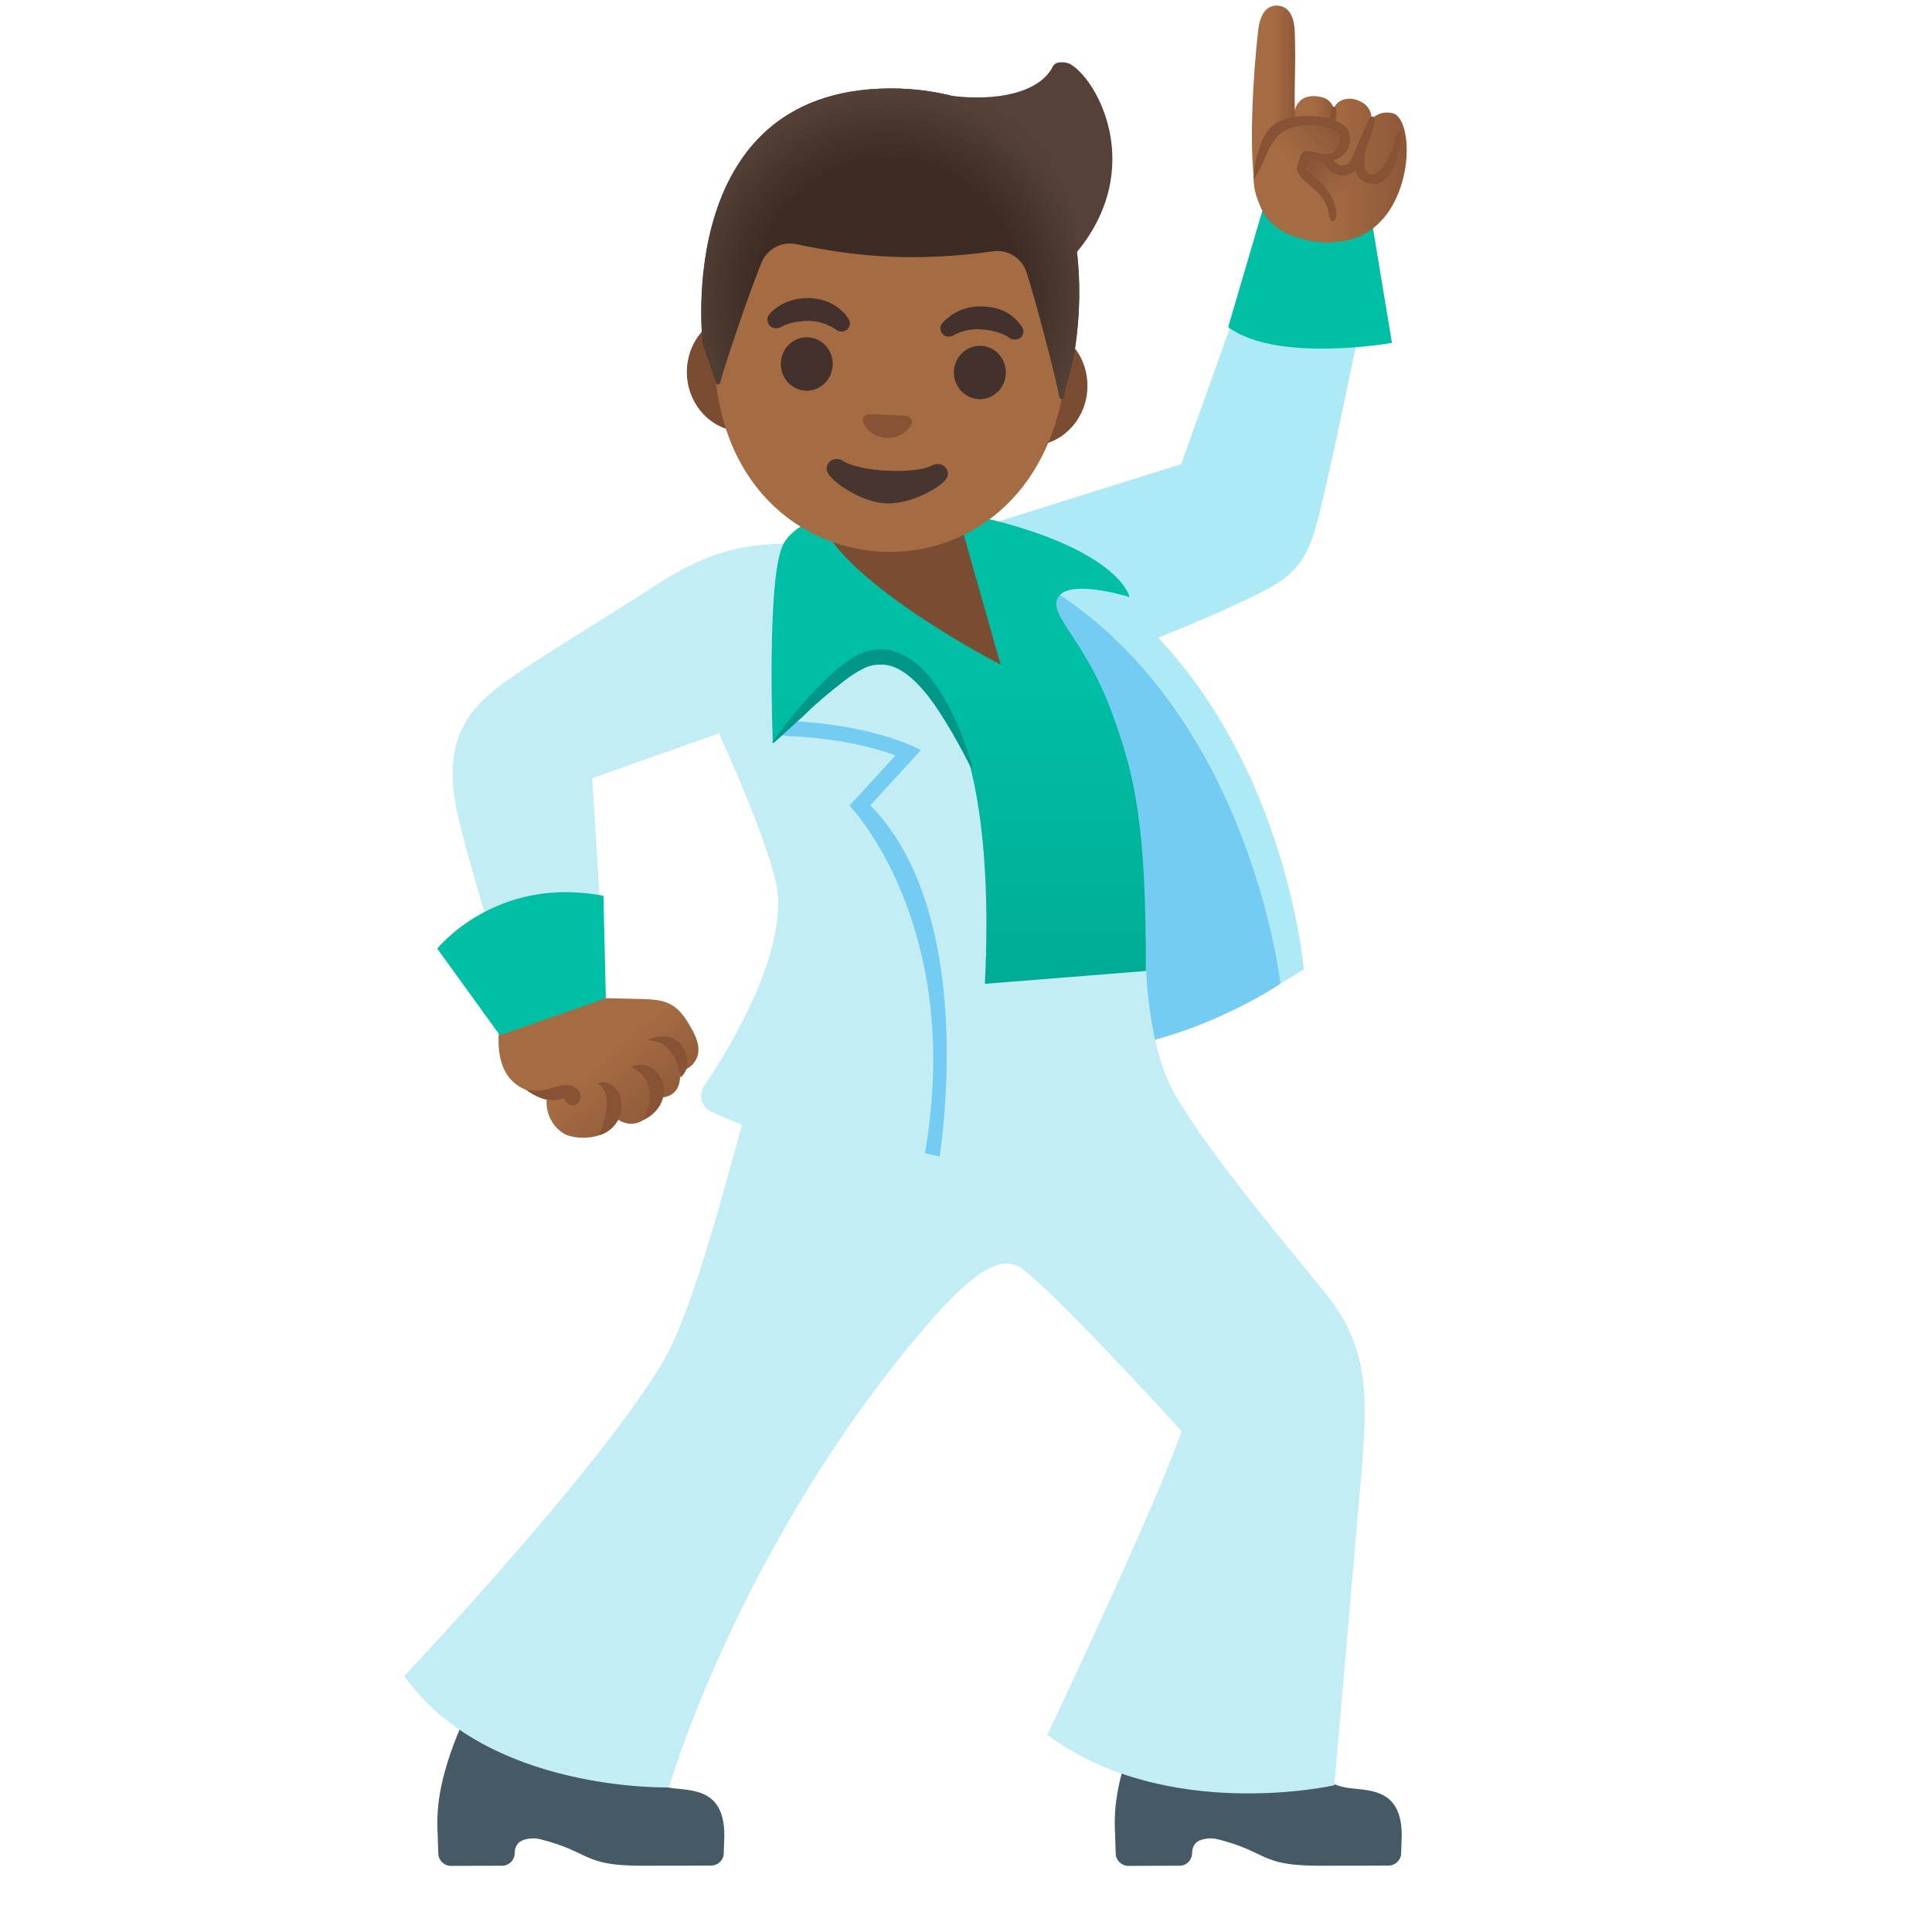 <svg viewBox="0 0 128 128" xmlns="http://www.w3.org/2000/svg">
  <defs>
    <linearGradient id="finger_1_" gradientUnits="userSpaceOnUse" x1="85.69" x2="88.409" y1="7.218" y2="7.218">
      <stop offset="0.5" stop-color="#A56C43"/>
      <stop offset="1" stop-color="#8D5738"/>
    </linearGradient>
    <linearGradient id="finger_2_" gradientUnits="userSpaceOnUse" x1="82.943" x2="85.869" y1="6.268" y2="6.268">
      <stop offset="0.5" stop-color="#A56C43"/>
      <stop offset="1" stop-color="#8D5738"/>
    </linearGradient>
    <radialGradient id="hairHighlights_2_" cx="61.838" cy="3.533" gradientTransform="matrix(0.986 0.169 -0.169 0.986 0 0)" gradientUnits="userSpaceOnUse" r="7.467">
      <stop offset="0" stop-color="#554138" stop-opacity="0"/>
      <stop offset="1" stop-color="#554138"/>
    </radialGradient>
    <linearGradient id="hand_3_" gradientTransform="matrix(0.997 -0.079 0.079 0.997 0 0)" gradientUnits="userSpaceOnUse" x1="30.979" x2="38.158" y1="68.43" y2="77.744">
      <stop offset="0.5" stop-color="#A56C43"/>
      <stop offset="1" stop-color="#8D5738"/>
    </linearGradient>
    <linearGradient id="hand_4_" gradientUnits="userSpaceOnUse" x1="83.067" x2="93.208" y1="11.287" y2="11.287">
      <stop offset="0.5" stop-color="#A56C43"/>
      <stop offset="1" stop-color="#8D5738"/>
    </linearGradient>
    <linearGradient id="shadow_1_" gradientTransform="matrix(-0.999 -0.052 -0.052 0.999 0 0)" gradientUnits="userSpaceOnUse" x1="-87.949" x2="-90.686" y1="6.079" y2="8.816">
      <stop offset="0" stop-color="#8D5738"/>
      <stop offset="0.442" stop-color="#945D3B" stop-opacity="0.558"/>
      <stop offset="1" stop-color="#A56C43" stop-opacity="0"/>
    </linearGradient>
    <linearGradient id="SVGID_1_" gradientUnits="userSpaceOnUse" x1="63.518" x2="63.518" y1="68.213" y2="43.641">
      <stop offset="0.116" stop-color="#00AB94"/>
      <stop offset="0.377" stop-color="#00B29A"/>
      <stop offset="1" stop-color="#00BFA5"/>
    </linearGradient>
    <linearGradient id="finger_3_" gradientTransform="matrix(0.743 -0.669 0.669 0.743 0 0)" gradientUnits="userSpaceOnUse" x1="52.744" x2="60.165" y1="66.929" y2="66.929">
      <stop offset="0.5" stop-color="#A56C43"/>
      <stop offset="1" stop-color="#8D5738"/>
    </linearGradient>
    <radialGradient id="hairHighlights_3_" cx="58.85" cy="19.127" gradientTransform="matrix(1 0 0 1.015 0 0)" gradientUnits="userSpaceOnUse" r="13.4">
      <stop offset="0.646" stop-color="#554138" stop-opacity="0"/>
      <stop offset="1" stop-color="#554138"/>
    </radialGradient>
  </defs>
  <path id="hand_1_" d="M45.69,70.69 C45.47,70.84 45.31,70.99 45.05,70.91 C45.07,71.39 45.08,71.95 44.7,72.34 C44.32,72.72 43.68,72.83 43.2,72.59 C43.39,73.24 43.05,74.01 42.44,74.31 C41.83,74.61 41.02,74.41 40.62,73.86 C40.91,75.47 38.24,75.66 37.32,75.08 C36.59,74.62 36.15,73.75 36.22,72.89 C36.22,72.85 36.23,72.81 36.21,72.77 C36.19,72.74 36.15,72.72 36.12,72.7 C35.44,72.41 34.65,72.24 34.08,71.75 C32.08,70.04 33.55,65.97 33.55,65.97 C35.35,66.01 37.15,66.06 38.95,66.1 C40.17,66.13 41.38,66.16 42.6,66.19 C44.04,66.23 44.79,66.43 45.6,67.78 C45.95,68.36 46.31,68.98 46.27,69.66 C46.25,70.06 46.01,70.47 45.69,70.69 Z" fill="url(#hand_3_)"/>
  <path id="tone_3_" d="M45.37,69.63 C45.89,70.82 45.08,71.39 45.08,71.39 C45.04,70.82 44.8,70.11 44.43,69.69 C43.98,69.05 43.46,69.01 42.9,68.88 C42.9,68.88 44.67,68.05 45.37,69.63 Z" fill="#875334"/>
  <path id="tone_2_" d="M43.21,70.77 C43.63,71.04 43.93,71.55 44,72.05 C44.06,73.65 42.61,74.21 42.61,74.21 C42.94,73.61 43.12,72.86 43.01,72.19 C42.98,71.85 42.83,71.54 42.61,71.28 C42.4,71.01 42.1,70.83 41.8,70.65 C41.8,70.66 42.54,70.35 43.21,70.77 Z" fill="#875334"/>
  <path id="tone_1_" d="M40.89,72.24 C41.17,72.65 41.21,73.11 41.18,73.51 C40.93,74.96 39.68,75.22 39.68,75.22 C39.95,74.66 40.13,74.02 40.18,73.4 C40.29,72.8 40.13,72.13 39.6,71.78 C39.62,71.78 40.28,71.42 40.89,72.24 Z" fill="#875334"/>
  <path id="tone" d="M37.55,71.89 C37.84,71.9 38.14,72.01 38.32,72.23 C38.5,72.46 38.53,72.81 38.35,73.03 C38.22,73.19 37.99,73.27 37.79,73.21 C37.49,73.14 37.39,72.77 37.39,72.77 C37.29,72.78 37.04,72.91 36.43,72.88 C35.69,72.85 34.86,72.21 34.86,72.21 C34.9,72.19 35.77,72.41 36.55,72.08 C36.83,71.98 37.25,71.89 37.55,71.89 Z" fill="#875334"/>
  <path d="M87.43,123.61 C90.61,123.61 91.99,123.6 91.99,123.6 C92.44,123.6 92.82,123.24 92.83,122.79 L92.87,121.6 C92.87,118.32 90.49,118.67 89.17,118.43 C87.55,118.13 86.52,116.96 85.98,116.13 C85.7,115.71 76.2,112.65 76.2,112.65 C74.07,117.05 73.82,119.42 73.86,121.06 L73.92,122.81 C73.93,123.26 74.31,123.62 74.76,123.62 L78.14,123.61 C78.61,123.61 78.98,123.23 78.98,122.77 L78.98,122.77 C78.98,122.52 79.06,122.29 79.22,122.11 C79.45,121.86 80.1,121.71 80.66,121.85 C84.09,122.72 83.41,123.61 87.43,123.61 Z" fill="#455A64"/>
  <path d="M42.55,123.61 C45.73,123.61 47.11,123.6 47.11,123.6 C47.56,123.6 47.94,123.24 47.95,122.79 L47.99,121.6 C47.99,118.32 45.61,118.67 44.29,118.43 C42.67,118.13 41.64,116.96 41.1,116.13 C40.82,115.71 31.32,112.65 31.32,112.65 C29.19,117.05 28.94,119.42 28.98,121.06 L29.04,122.81 C29.05,123.26 29.43,123.62 29.88,123.62 L33.26,123.61 C33.73,123.61 34.1,123.23 34.1,122.77 L34.1,122.77 C34.1,122.52 34.18,122.29 34.34,122.11 C34.57,121.86 35.22,121.71 35.78,121.85 C39.22,122.72 38.54,123.61 42.55,123.61 Z" fill="#455A64"/>
  <path d="M87.41,16.23 C85.53,15.17 83.91,16.03 82.85,17.89 L78.26,30.75 L64.1,35.19 C62.77,36.88 63.95,40.33 65.15,42.2 C66.56,44.4 67.71,45.46 69.85,44.93 C69.85,44.93 77.76,41.98 81.79,40.09 C85.19,38.5 86.42,37.95 87.33,34.38 C88.23,30.81 90.12,21.54 90.12,21.54 C91.18,19.69 89.29,17.29 87.41,16.23 Z" fill="#AEEAF5"/>
  <path d="M92.22,22.72 L90.92,14.86 L83.78,13.47 L81.37,21.67 C84.57,24.07 92.22,22.72 92.22,22.72 Z" fill="#00BFA5"/>
  <path d="M70.16,37.11 C84.82,45.29 86.38,64.22 86.38,64.22 C86.38,64.22 78.25,69.63 71.25,69.63 C64.25,69.63 66.22,49.48 66.22,49.48 C66.22,49.48 52.21,27.1 70.16,37.11 Z" fill="#AEEAF5"/>
  <path d="M68.35,38.28 C82.74,46.21 84.83,65.18 84.83,65.18 C84.83,65.18 78.26,69.63 71.26,69.63 C64.26,69.63 66.23,49.48 66.23,49.48 C66.23,49.48 50.35,28.35 68.35,38.28 Z" fill="#74CCF2"/>
  <path d="M50.51,69.63 C48.51,76.63 46.14,86.58 43.82,90.4 C39.38,97.74 26.79,111.03 26.79,111.03 C32.19,118.75 44.32,118.42 44.32,118.42 C44.32,118.42 48.93,102.44 61.25,87.97 C64.92,83.66 66.59,83.22 67.72,84.06 C70.25,85.95 78.28,94.82 78.28,94.82 C76.75,99.41 69.39,114.94 69.39,114.94 C77.3,120.8 88.4,118.28 88.4,118.28 C88.4,118.28 89.09,110.47 90.17,97.91 C90.63,92.58 90.73,89.37 87.91,85.8 C86.2,83.63 80.28,76.76 77.84,72.51 C76.4,70 75.91,65.89 75.91,63.12 C75.91,63.12 73.77,63.41 73.09,63.41 L53.4,63.41 C52.28,63.44 53.25,60.05 50.51,69.63 Z" fill="#C2EDF5"/>
  <path d="M62.64,76.17 C62.64,76.17 64.64,70.17 65.35,62.86 C66.18,54.27 63.59,45.46 58.8,38.28 C57.61,36.5 56.64,35.4 54.64,36.23 C53.57,36.67 51.98,38.19 50.84,38.28 C48.84,38.43 45.63,42.67 45.92,44.9 C45.92,44.9 51.4,56.2 51.55,59.45 C51.75,63.89 48.23,69.61 46.65,71.95 C46.25,72.54 46.47,73.34 47.11,73.64 C49.47,74.78 55.14,76.92 62.64,76.17 Z" fill="#C2EDF5"/>
  <path d="M61.28,76.41 L62.26,76.62 C62.85,72.41 63.94,59.78 57.66,53.35 L61.02,49.69 C57.27,47.84 52.31,47.78 52.31,47.78 L51.35,47.5 L51.37,48.65 L52.3,48.78 C52.34,48.78 56.06,48.84 59.33,50.05 L56.28,53.37 C56.28,53.37 63.9,61.24 61.28,76.41 Z" fill="#74CCF2"/>
  <path d="M57.65,36.17 C50.99,35.87 48.33,35.63 43.58,38.69 C40.31,40.8 37.25,42.63 34.25,44.63 C31.25,46.63 29.25,48.63 30.25,53.63 C30.84,56.57 34.25,67.63 34.25,67.63 C34.25,67.63 40.17,66.31 40.01,64.18 L39.24,51.56 L52.09,47 C53.81,45.71 53.63,40.16 52.2,38.29 L57.65,36.17 Z" fill="#C2EDF5"/>
  <path d="M65.25,65.18 C66.29,44.04 59.05,41.47 55.85,44.04 C54.55,45.09 51.2,49.22 51.2,49.22 C51.2,49.22 50.75,37.92 51.95,35.96 C53.15,33.99 56.69,33.69 58.81,33.35 C60.84,33.02 62.47,33.7 64.51,34.15 C74.19,36.3 74.84,39.56 74.84,39.56 C74.84,39.56 70.1,38.07 69.98,39.98 C69.91,41.07 72.06,42.86 73.65,47.17 C75.24,51.48 75.92,54.67 75.92,64.33 L65.25,65.18 Z" fill="url(#SVGID_1_)"/>
  <path d="M28.97,62.85 L33.12,68.59 L40.14,66.14 L39.98,59.35 C32.83,57.98 28.97,62.85 28.97,62.85 Z" fill="#00BFA5"/>
  <path d="M64.34,50.88 C63.58,49.37 62.76,47.92 61.86,46.61 C60.95,45.34 59.81,44.16 58.62,44.04 C58.32,44.03 58.03,44.02 57.72,44.1 C57.44,44.16 57.14,44.31 56.83,44.5 C56.19,44.86 55.58,45.39 54.95,45.89 C54.32,46.4 53.71,46.96 53.12,47.54 C52.48,48.08 51.9,48.68 51.24,49.23 L51.16,49.17 C52.15,47.82 53.21,46.51 54.39,45.32 C54.98,44.73 55.61,44.16 56.31,43.69 C57,43.21 57.88,42.93 58.74,43.04 C59.6,43.15 60.37,43.62 60.98,44.2 C61.6,44.78 62.09,45.48 62.52,46.2 C63.37,47.65 63.98,49.23 64.44,50.84 L64.34,50.88 Z" fill="#009688"/>
  <path id="neck" d="M57.63,33.34 L63.51,34.22 L66.29,44.03 C66.29,44.03 56.71,39.11 54.54,34.93 L53.85,33.97 L57.63,33.34 Z" fill="#7A4C32"/>
  <path id="ears" d="M68.5,21.62 L65.93,21.49 L52,20.82 L49.43,20.69 C47.37,20.59 45.61,22.29 45.51,24.46 C45.41,26.63 47.01,28.49 49.06,28.59 L51.63,28.72 L65.55,29.4 L68.12,29.53 C70.18,29.63 71.94,27.93 72.04,25.76 C72.15,23.58 70.55,21.72 68.5,21.62 Z" fill="#7A4C32"/>
  <path id="head" d="M59.76,7.06 L59.76,7.06 L59.76,7.06 C53.69,6.76 47.77,12.93 47.34,22.2 C46.91,31.42 52.49,36.26 58.4,36.55 C64.3,36.84 70.3,32.56 70.73,23.34 C71.15,14.07 65.83,7.36 59.76,7.06 Z" fill="#A56C43"/>
  <path d="M50.95,20.85 C50.95,20.85 51.75,19.75 53.51,19.75 C55.46,19.75 56.22,21.13 56.22,21.13 C56.39,21.38 56.31,21.72 56.06,21.88 C55.91,21.98 55.72,21.99 55.56,21.93 L55.46,21.89 C55.46,21.89 54.56,21.15 53.23,21.27 C52.2,21.36 51.83,21.63 51.8,21.64 C51.67,21.7 51.6,21.72 51.6,21.72 C51.31,21.82 50.98,21.67 50.88,21.38 C50.81,21.19 50.84,21 50.95,20.85 Z" fill="#42312C"/>
  <path d="M66.86,22.37 C66.86,22.37 66.33,21.92 65,21.82 C63.9,21.74 63.11,22.25 63.11,22.25 L63.01,22.28 C62.72,22.37 62.41,22.2 62.33,21.91 C62.28,21.73 62.28,21.6 62.43,21.42 C62.67,21.11 63.55,20.3 64.95,20.3 C66.64,20.3 67.34,21.13 67.71,21.66 C67.89,21.92 67.8,22.31 67.53,22.43 C67.34,22.52 67.06,22.53 66.86,22.37 Z" fill="#42312C"/>
  <path d="M53.459,22.345 C54.409,22.349 55.175,23.146 55.171,24.123 C55.166,25.101 54.392,25.889 53.442,25.885 C52.492,25.88 51.726,25.084 51.731,24.107 C51.735,23.129 52.509,22.34 53.459,22.345 Z" fill="#42312C"/>
  <path d="M64.929,22.909 C65.879,22.914 66.645,23.71 66.64,24.688 C66.635,25.665 65.861,26.454 64.912,26.449 C63.962,26.445 63.195,25.649 63.2,24.671 C63.205,23.694 63.979,22.905 64.929,22.909 Z" fill="#42312C"/>
  <path id="mouth" d="M61.75,30.84 C60.61,31.44 56.97,31.26 55.88,30.55 C55.26,30.14 54.58,30.69 54.82,31.28 C55.05,31.86 56.98,33.27 58.7,33.35 C60.42,33.43 62.44,32.22 62.73,31.66 C63.02,31.11 62.4,30.5 61.75,30.84 Z" fill="#473530"/>
  <path id="nose" d="M60.15,27.58 C60.11,27.56 60.08,27.55 60.04,27.55 L57.57,27.43 C57.53,27.43 57.49,27.44 57.46,27.45 C57.23,27.53 57.1,27.75 57.19,28 C57.28,28.25 57.74,28.96 58.73,29.01 C59.72,29.06 60.24,28.39 60.36,28.16 C60.48,27.91 60.37,27.68 60.15,27.58 Z" fill="#875334"/>
  <path id="hairHighlights_19_" d="M70.88,4.23 C70.8,4.21 70.71,4.17 70.62,4.15 C70.32,4.1 69.91,4.1 69.76,4.39 C68.9,6.15 66,6.73 62.99,6.34 C61.98,6.21 58.26,8.11 57.4,8.8 C56.38,9.62 64.67,13.98 64.67,13.98 C67.73,14.41 69.76,18.63 71.34,16.71 C75.94,11.14 72.71,5.25 70.88,4.23 Z" fill="url(#hairHighlights_2_)"/>
  <path id="hair_35_" d="M59.65,5.87 L59.65,5.87 C59.65,5.87 59.64,5.87 59.65,5.87 C59.64,5.87 59.64,5.87 59.64,5.87 L59.64,5.87 C44.45,5.4 46.56,22.77 46.56,22.77 C46.56,22.77 47.18,24.58 47.46,25.38 C47.5,25.5 47.67,25.49 47.7,25.37 C48.08,23.93 49.81,18.92 50.46,17.38 C50.84,16.47 51.81,15.97 52.78,16.18 C54.26,16.5 56.62,16.92 59.23,17.02 C59.24,17.02 59.25,17.02 59.26,17.02 C59.27,17.02 59.28,17.02 59.29,17.02 C61.9,17.11 64.29,16.87 65.78,16.65 C66.75,16.51 67.69,17.08 68,18.01 C68.53,19.59 69.92,24.84 70.2,26.33 C70.22,26.45 70.39,26.47 70.44,26.36 L71.11,23.73 C71.09,23.73 74.83,6.5 59.65,5.87 Z" fill="#3C2C23"/>
  <path id="hairHighlights_1_" d="M59.65,5.87 L59.65,5.87 C59.65,5.87 59.64,5.87 59.65,5.87 C59.64,5.87 59.64,5.87 59.64,5.87 L59.64,5.87 C44.45,5.4 46.56,22.77 46.56,22.77 C46.56,22.77 47.18,24.58 47.46,25.38 C47.5,25.5 47.67,25.49 47.7,25.37 C48.08,23.93 49.81,18.92 50.46,17.38 C50.84,16.47 51.81,15.97 52.78,16.18 C54.26,16.5 56.62,16.92 59.23,17.02 C59.24,17.02 59.25,17.02 59.26,17.02 C59.27,17.02 59.28,17.02 59.29,17.02 C61.9,17.11 64.29,16.87 65.78,16.65 C66.75,16.51 67.69,17.08 68,18.01 C68.53,19.59 69.92,24.84 70.2,26.33 C70.22,26.45 70.39,26.47 70.44,26.36 L71.11,23.73 C71.09,23.73 74.83,6.5 59.65,5.87 Z" fill="url(#hairHighlights_3_)"/>
  <path id="finger_56_" d="M85.69,7.94 C85.69,7.94 85.6,6.29 87.13,6.37 C88.83,6.46 88.34,8.08 88.34,8.08 L85.69,7.94 Z" fill="url(#finger_1_)"/>
  <path id="finger_55_" d="M83.27,12.16 L83.07,11.79 C82.79,9.14 83.01,5.19 83.35,2.06 C83.51,0.58 84.18,0.37 84.57,0.37 C85.09,0.37 85.73,0.68 85.78,2.11 C85.82,3.15 85.81,4.16 85.79,5.14 C85.77,6.32 85.75,7.44 85.86,8.32 L85.67,8.35 L83.43,11.9 C83.44,11.98 83.45,12.06 83.45,12.14 L83.27,12.16 L83.27,12.16 L83.27,12.16 Z" fill="url(#finger_2_)"/>
  <path id="hand_20_" d="M83.68,9.98 C83.85,9.72 84.25,9.02 84.39,8.83 C85.9,7.96 87.82,8.69 88.13,8.57 L88.35,7.29 C88.46,6.7 89.16,6.41 89.79,6.59 C91,6.94 90.85,7.89 90.85,7.89 C90.89,7.9 91.32,7.31 92.23,7.49 C94.04,7.85 93.7,16.35 87.84,16.03 C87.84,16.03 87.43,16.04 87.16,15.99 C84.07,15.52 83.61,14 83.36,13.3 C83.19,12.82 83.1,12.3 83.06,11.79 C83.03,11.26 83.35,10.47 83.68,9.98 Z" fill="url(#hand_4_)"/>
  <path id="shadow_36_" d="M88.7,11.24 C89.23,11.4 89.37,11.13 89.66,10.95 C89.93,11.78 90.92,11.79 90.92,11.82 C90.88,12.23 90.38,13.3 90.1,13.59 C89.12,14.61 88.41,14.24 88.41,14.24 C88.41,14.24 87.37,12.78 87.1,12.41 C86.83,12.04 85.92,11.35 85.91,11.3 C85.88,10.92 85.99,10.46 86.19,10.3 C86.33,10.18 87.86,10.15 87.86,10.15 C87.86,10.15 88.01,11.04 88.7,11.24 Z" fill="url(#shadow_1_)"/>
  <path id="tone_5_" d="M91.86,10.67 C91.77,10.83 91.66,11.03 91.52,11.2 C91.37,11.38 91.21,11.49 90.98,11.54 C90.76,11.59 90.59,11.45 90.49,11.25 C90.41,11.09 90.4,10.9 90.4,10.72 C90.4,10.56 90.41,10.39 90.44,10.23 C90.56,9.47 90.96,8.78 91.07,8.02 C91.08,7.93 91.09,7.83 91.02,7.76 C90.97,7.71 90.9,7.7 90.84,7.73 C90.72,7.79 90.65,8.03 90.59,8.14 C90.51,8.31 90.43,8.49 90.35,8.66 C90.17,9.05 90,9.45 89.83,9.85 C89.76,10.02 89.69,10.19 89.62,10.36 L89.57,10.48 C89.56,10.5 89.57,10.5 89.52,10.59 C89.5,10.64 89.47,10.69 89.42,10.74 C89.26,10.93 89,11.01 88.77,10.93 C88.54,10.87 88.36,10.65 88.31,10.4 C88.3,10.34 88.3,10.27 88.3,10.22 L88.33,9.96 C88.35,9.83 88.36,9.69 88.37,9.56 C88.37,9.56 88.38,9.41 88.38,9.41 C88.42,8.92 88.43,8.41 88.5,7.93 C88.53,7.75 88.54,7.57 88.54,7.39 C88.54,7.32 88.53,7.26 88.51,7.2 C88.48,7.12 88.37,7.02 88.28,7.08 C88.21,7.12 88.23,7.22 88.22,7.29 C88.18,7.54 88.11,7.78 88.06,8.03 C87.97,8.46 87.89,8.9 87.82,9.33 L87.8,9.45 C87.78,9.59 87.75,9.73 87.73,9.87 L87.69,10.16 C87.67,10.29 87.68,10.41 87.69,10.51 C87.76,11 88.11,11.43 88.59,11.57 C88.83,11.64 89.09,11.64 89.33,11.57 C89.52,11.51 89.69,11.39 89.83,11.25 C89.84,11.28 89.83,11.32 89.84,11.35 C89.88,11.51 89.95,11.66 90.06,11.78 C90.16,11.89 90.28,11.99 90.44,12.06 C90.58,12.13 90.73,12.17 90.88,12.19 C91.04,12.21 91.21,12.19 91.36,12.13 C91.62,12.04 91.84,11.86 92.05,11.59 C92.24,11.33 92.07,11.58 92.41,10.91 C92.62,10.37 92.71,9.78 92.85,9.22 C92.88,9.08 92.91,8.93 92.85,8.8 C92.83,8.75 92.78,8.7 92.72,8.7 C92.65,8.7 92.61,8.77 92.58,8.83 C92.51,8.99 92.45,9.16 92.43,9.33 C92.41,9.49 92.35,9.61 92.29,9.76 C92.15,10.06 92.02,10.37 91.86,10.67 Z" fill="#875334"/>
  <path id="finger_54_" d="M83.07,11.79 C82.98,13.29 84.15,14.76 84.74,15.17 C86.04,16.06 88.22,16.15 88.33,16.04 C88.36,16.01 88.3,14.82 88.32,14.57 C88.41,13.6 87.64,12.49 86.8,11.96 C86.45,11.74 85.46,10.71 87.1,10.55 C88.17,10.44 88.85,10.01 89.01,9.53 C89.17,9.05 88.57,8.28 88.28,8.24 C88.28,8.24 84.66,7 83.59,9.88 C83.37,10.44 83.1,11.26 83.07,11.79 Z" fill="url(#finger_3_)"/>
  <path id="tone_4_" d="M87.94,7.83 C87.59,7.75 87.22,7.7 86.83,7.69 C86.44,7.68 86.06,7.7 85.71,7.76 C85.25,7.84 84.91,7.95 84.61,8.12 C83.97,8.48 83.69,9.1 83.45,9.77 C83.32,10.12 83.22,10.49 83.15,10.86 C83.12,11.04 83.09,11.22 83.07,11.4 C83.06,11.5 83.09,11.83 83.04,11.9 C83.66,11.1 83.85,10.04 84.46,9.24 C84.59,9.07 84.74,8.92 84.91,8.79 C85.72,8.2 86.86,8.21 87.8,8.42 C88.19,8.51 88.46,8.62 88.65,8.77 C88.74,8.84 88.8,8.93 88.8,9 C88.8,9.02 88.8,9.04 88.79,9.09 C88.79,9.13 88.78,9.17 88.78,9.2 C88.77,9.28 88.75,9.35 88.73,9.42 C88.66,9.65 88.48,10.02 88.25,10.14 C88.01,10.27 87.68,10.2 87.44,10.15 C87.23,10.11 87.01,10.06 86.8,10.02 C86.64,9.99 86.46,9.96 86.34,10.06 C86.29,10.1 86.25,10.16 86.22,10.22 C86.09,10.48 85.99,10.76 85.94,11.04 C85.89,11.29 85.97,11.43 86.12,11.64 C86.32,11.92 86.6,12.13 86.87,12.36 C87.33,12.75 87.78,13.21 87.95,13.79 C88.02,14.01 88.04,14.24 88.11,14.45 C88.14,14.53 88.18,14.61 88.26,14.64 C88.37,14.67 88.47,14.56 88.5,14.45 C88.65,13.83 88.35,13.19 88,12.69 C87.58,12.1 87.09,11.61 86.45,11.26 C86.6,11.06 86.7,10.83 86.75,10.59 C86.73,10.68 87.57,10.69 87.65,10.69 C88.19,10.71 88.68,10.61 89.07,10.19 C89.19,10.06 89.29,9.91 89.35,9.75 C89.45,9.48 89.43,9.18 89.41,8.89 C89.39,8.62 89.21,8.47 89.02,8.3 C88.67,8.03 88.28,7.91 87.94,7.83 Z" fill="#875334"/>
</svg>